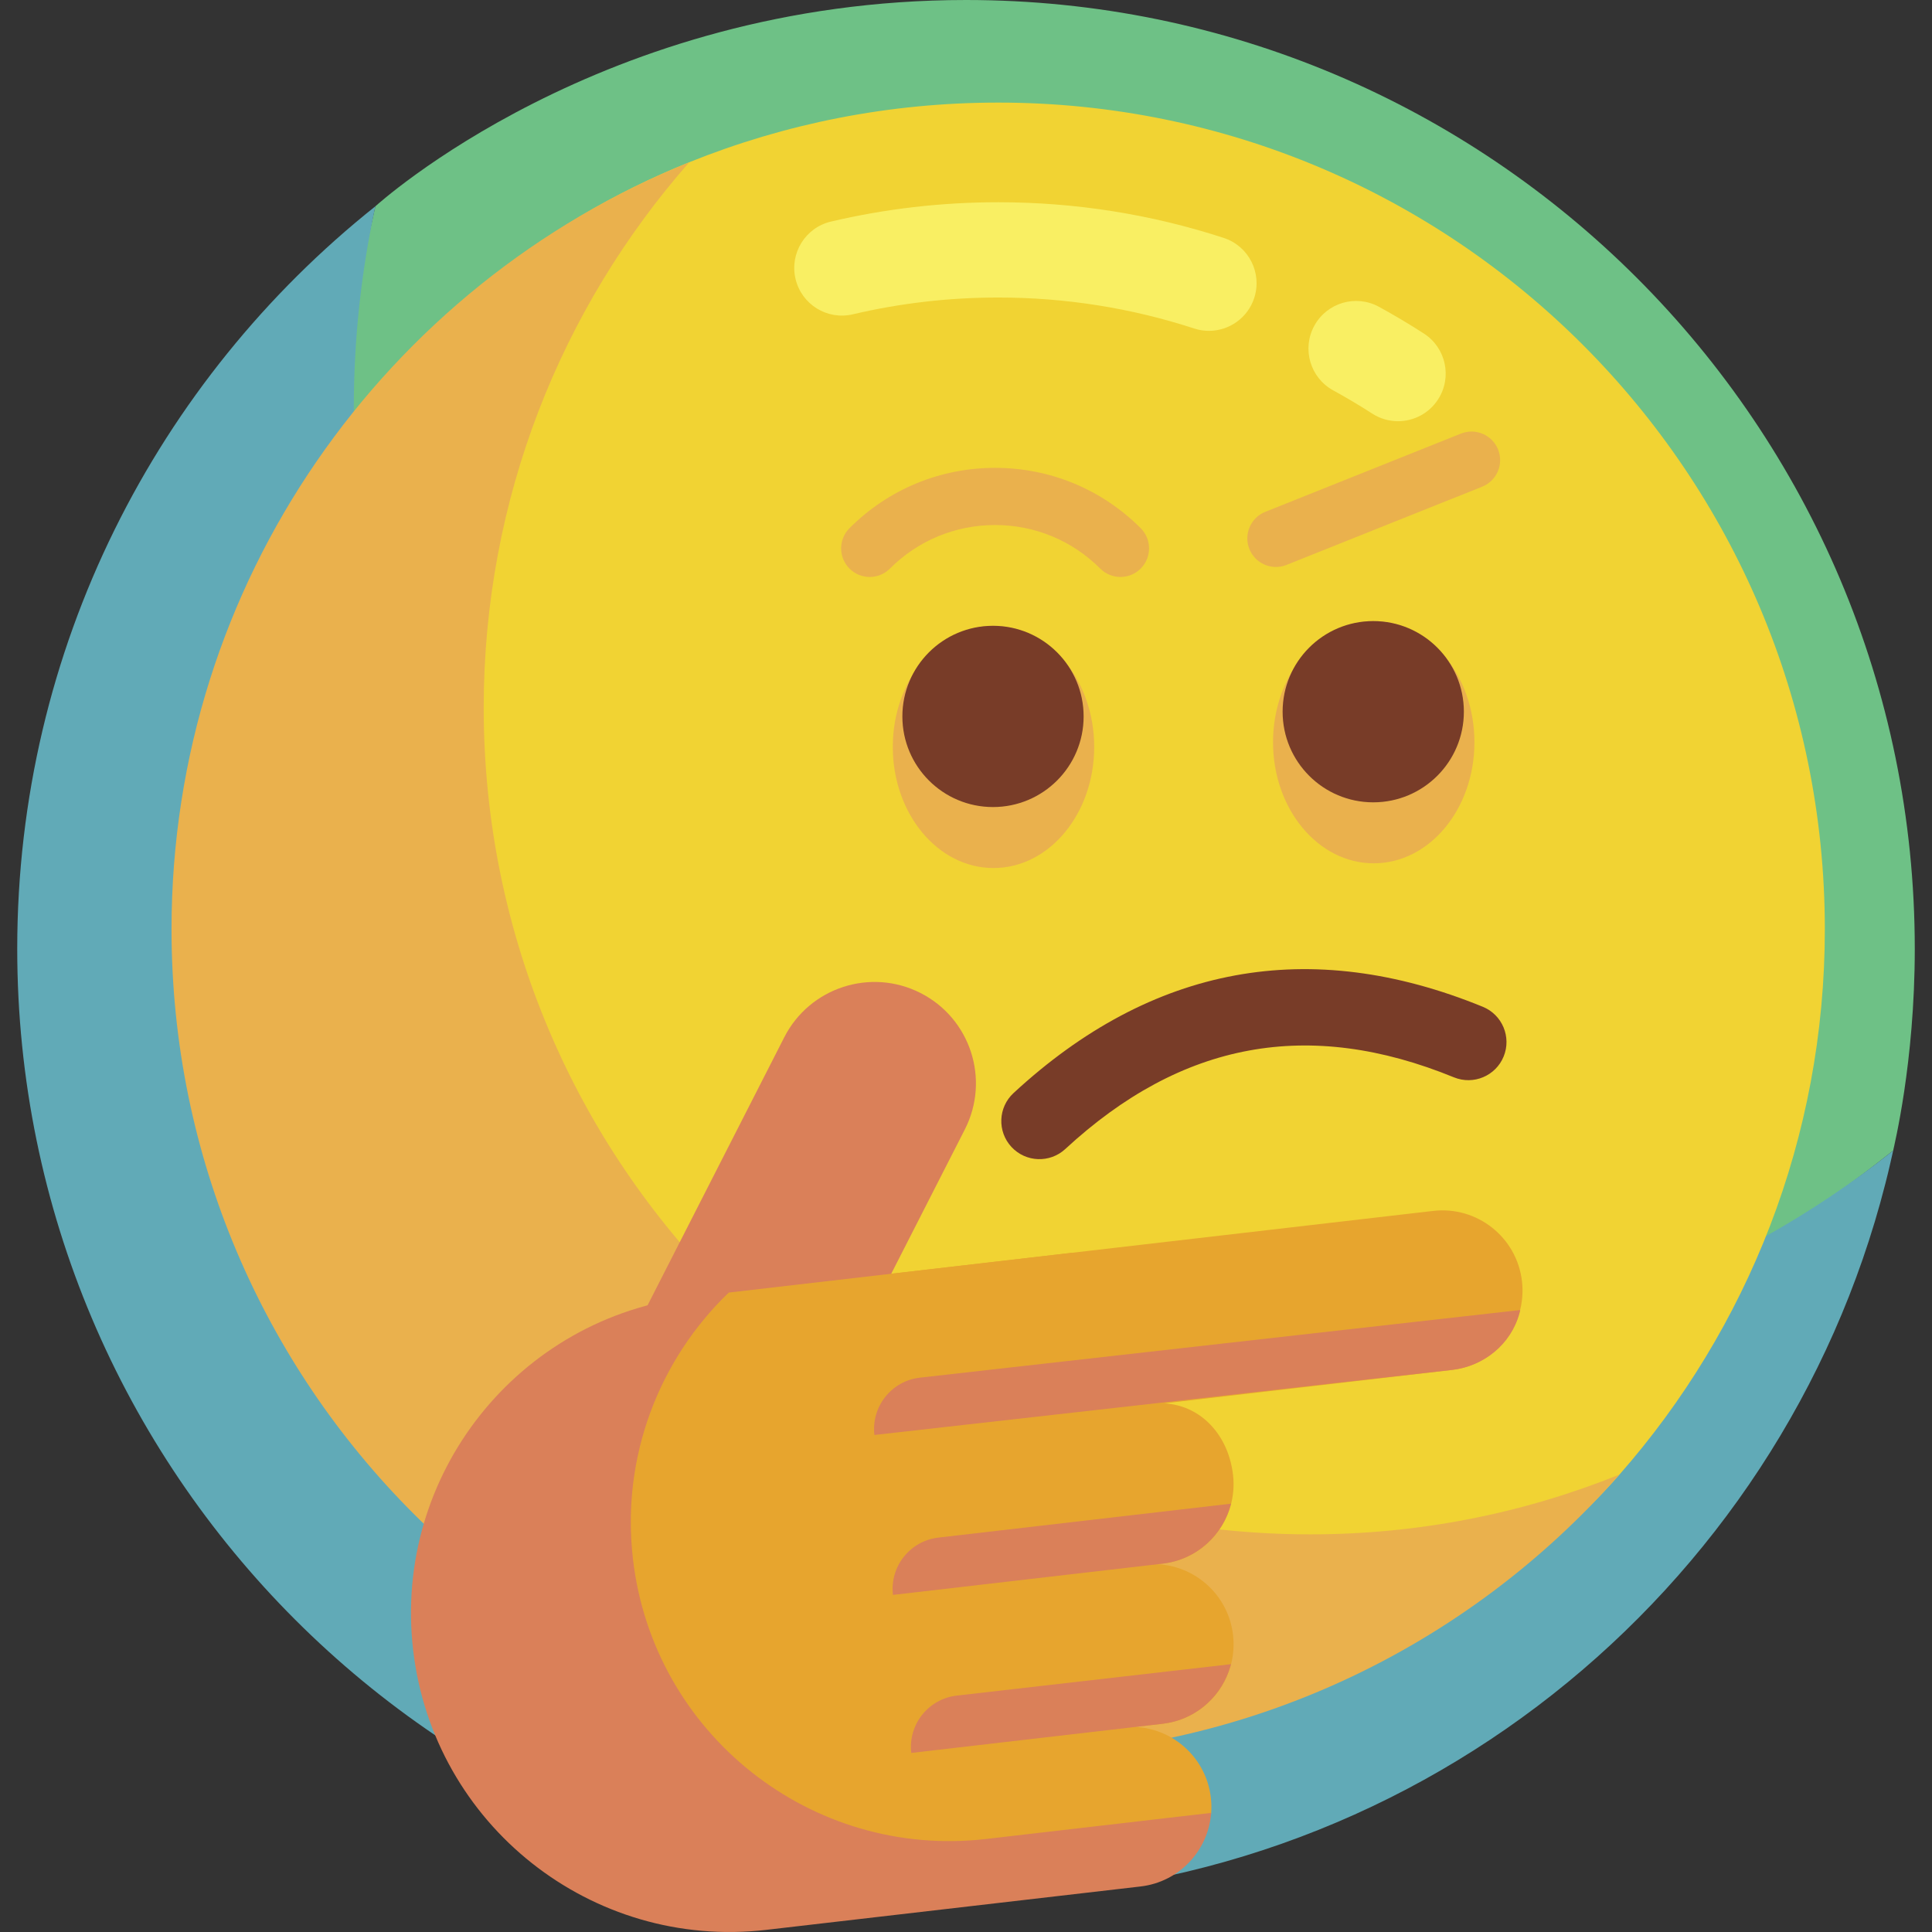 <svg id="Layer_1" enable-background="new 0 0 506.913 506.913" height="512" viewBox="0 0 506.913 506.913" width="512" xmlns="http://www.w3.org/2000/svg"><rect x="0" y="0" width="506.913" height="506.913" fill="#333333" stroke="none"/><g><g><g><path d="m494.674 310.556c.23-.888.452-1.783.672-2.678-.217.895-.445 1.786-.672 2.678z" fill="#afe6ff"/></g><g><path d="m253.457 0c-95.798 0-154.804 54.031-154.966 54.122-3.697 17.066-10.127 41.831-10.127 60.004 0 137.484 115.939 248.909 253.423 248.909 58.59 0 112.421-27.279 154.944-61.15.173-1.061 5.663-22.918 5.663-52.949-.001-137.484-111.454-248.936-248.937-248.936z" fill="#6ec186"/></g><g><path d="m496.73 301.885c-42.523 33.87-96.376 54.122-154.966 54.122-137.484 0-248.936-111.453-248.936-248.936 0-18.172 1.965-35.883 5.663-52.949-.006.005-.011.009-.017.014-57.251 45.609-93.954 115.914-93.954 194.8 0 137.484 111.453 248.936 248.936 248.936 116.211 0 213.794-79.642 241.218-187.316.227-.891.455-1.783.672-2.678.103-.426 1.042-4.415 1.384-5.993z" fill="#61aab7"/></g></g><g><g><g><path d="m478.796 243.812c0 54.831-20.346 104.91-53.9 143.099-39.751 45.242-98.039 62.43-162.996 62.43-119.789 0-206.122-89.585-206.122-209.373 0-91.122 45.416-165.275 125.038-197.388 25.049-10.103 52.417-15.664 81.084-15.664 119.788-.001 216.896 97.107 216.896 216.896z" fill="#f1d333"/></g><g><path d="m366.805 110.516c-2.32 0-4.666-.646-6.761-1.995-3.323-2.143-6.768-4.192-10.236-6.092-6.056-3.315-8.276-10.912-4.961-16.967 3.314-6.058 10.914-8.276 16.967-4.961 3.991 2.185 7.952 4.542 11.775 7.007 5.803 3.74 7.475 11.476 3.734 17.278-2.39 3.708-6.412 5.73-10.518 5.73z" fill="#f9ef63"/></g><g><path d="m317.199 86.808c-1.284.001-2.589-.199-3.876-.618-16.544-5.394-33.846-8.128-51.423-8.128-12.889 0-25.722 1.482-38.141 4.406-6.725 1.583-13.45-2.584-15.032-9.303-1.582-6.72 2.583-13.449 9.303-15.031 14.295-3.366 29.055-5.072 43.871-5.072 20.213 0 40.121 3.148 59.171 9.358 6.563 2.14 10.15 9.195 8.011 15.759-1.722 5.276-6.62 8.629-11.884 8.629z" fill="#f9ef63"/></g><g><path d="m343.808 402.58c-119.789 0-216.896-97.108-216.896-216.896 0-54.831 20.356-104.902 53.91-143.091-79.622 32.113-135.819 110.097-135.819 201.219 0 119.789 97.108 216.896 216.896 216.896 64.957 0 123.236-28.563 162.987-73.806-25.049 10.104-52.411 15.678-81.078 15.678z" fill="#eab14d"/></g></g><g><g><ellipse cx="260.671" cy="195.975" fill="#eab14d" rx="26.422" ry="31.778"/></g><g><circle cx="260.541" cy="187.974" fill="#783c28" r="23.778"/></g></g><g><g><ellipse cx="360.437" cy="194.736" fill="#eab14d" rx="26.422" ry="31.778"/></g><g><circle cx="360.308" cy="186.736" fill="#783c28" r="23.778"/></g></g><g><path d="m265.377 300.926c-3.75-4.055-3.502-10.382.553-14.132 36.316-33.577 77.741-41.193 123.124-22.637 5.111 2.09 7.562 7.929 5.471 13.041-2.09 5.111-7.928 7.561-13.041 5.471-38.086-15.573-71.443-9.42-101.976 18.81-4.044 3.74-10.372 3.513-14.131-.553z" fill="#783c28"/></g><g><path d="m293.985 151.382c-1.919 0-3.839-.732-5.304-2.196-7.37-7.371-17.169-11.43-27.592-11.43s-20.222 4.059-27.592 11.43c-2.929 2.928-7.678 2.928-10.606 0-2.929-2.93-2.929-7.678 0-10.606 10.203-10.204 23.769-15.823 38.199-15.823s27.995 5.619 38.199 15.822c2.929 2.93 2.929 7.678 0 10.607-1.465 1.463-3.385 2.196-5.304 2.196z" fill="#eab14d"/></g><g><path d="m334.775 148.759c-2.977 0-5.793-1.784-6.966-4.717-1.538-3.847.333-8.211 4.179-9.749l51.329-20.526c3.847-1.538 8.211.333 9.749 4.179 1.538 3.847-.333 8.211-4.179 9.749l-51.329 20.526c-.913.365-1.856.538-2.783.538z" fill="#eab14d"/></g><g><g><path d="m376.04 317.715-157.069 18.208 4.839 41.746 157.069-18.208c11.528-1.336 19.79-11.765 18.453-23.293-1.335-11.527-11.764-19.789-23.292-18.453z" fill="#e7a52e"/></g><g><path d="m221.447 358.504 31.709-62.175c6.673-13.085 1.476-29.103-11.61-35.776-13.085-6.673-29.103-1.476-35.776 11.61l-47.786 93.699z" fill="#da8059"/></g><g><path d="m301.993 368.314-78.216 9.067 4.839 41.746 76.449-8.862c11.528-1.336 19.79-11.765 18.453-23.293-1.336-11.528-9.997-19.994-21.525-18.658z" fill="#e7a52e"/></g><g><path d="m300.23 410.534-71.646 8.306 4.839 41.746 71.646-8.306c11.528-1.336 19.79-11.765 18.453-23.293-1.336-11.528-11.765-19.79-23.292-18.453z" fill="#e7a52e"/></g><path d="m317.706 471.676c-1.336-11.528-11.765-19.79-23.293-18.453l1.218-.141-14.418-124.374-90.003 10.434-40.109 29.034 14.092 102.499 71.766 19.816 80.81-14.558c.121-1.392.104-2.816-.063-4.257z" fill="#e7a52e"/><g><path d="m322.405 438.509.6-1.869-72 8.252c-7.442.863-12.775 7.595-11.912 15.036l65.975-7.648c8.195-.95 14.718-6.503 17.337-13.771z" fill="#da8059"/></g><g><path d="m323.002 394.53-76.802 8.903c-7.442.863-12.775 7.595-11.912 15.036l70.778-8.205c8.918-1.033 15.859-7.517 17.936-15.734z" fill="#da8059"/></g><g><path d="m229.423 376.505 151.576-17.072c8.342-.94 15.479-6.741 17.672-14.844.078-.288.15-.579.216-.871l-157.552 17.751c-7.441.863-12.775 7.594-11.912 15.036z" fill="#da8059"/></g><g><path d="m258.762 482.503c-45.873 5.318-87.371-27.558-92.688-73.431-3.128-26.982 6.962-52.447 25.135-69.93l-9.38 1.087c-45.873 5.318-78.749 46.816-73.431 92.689 5.318 45.873 46.816 78.749 92.688 73.431l37.142-4.306 61.024-7.074c10.18-1.18 17.808-9.452 18.533-19.308z" fill="#da8059"/></g></g></g></g></svg>